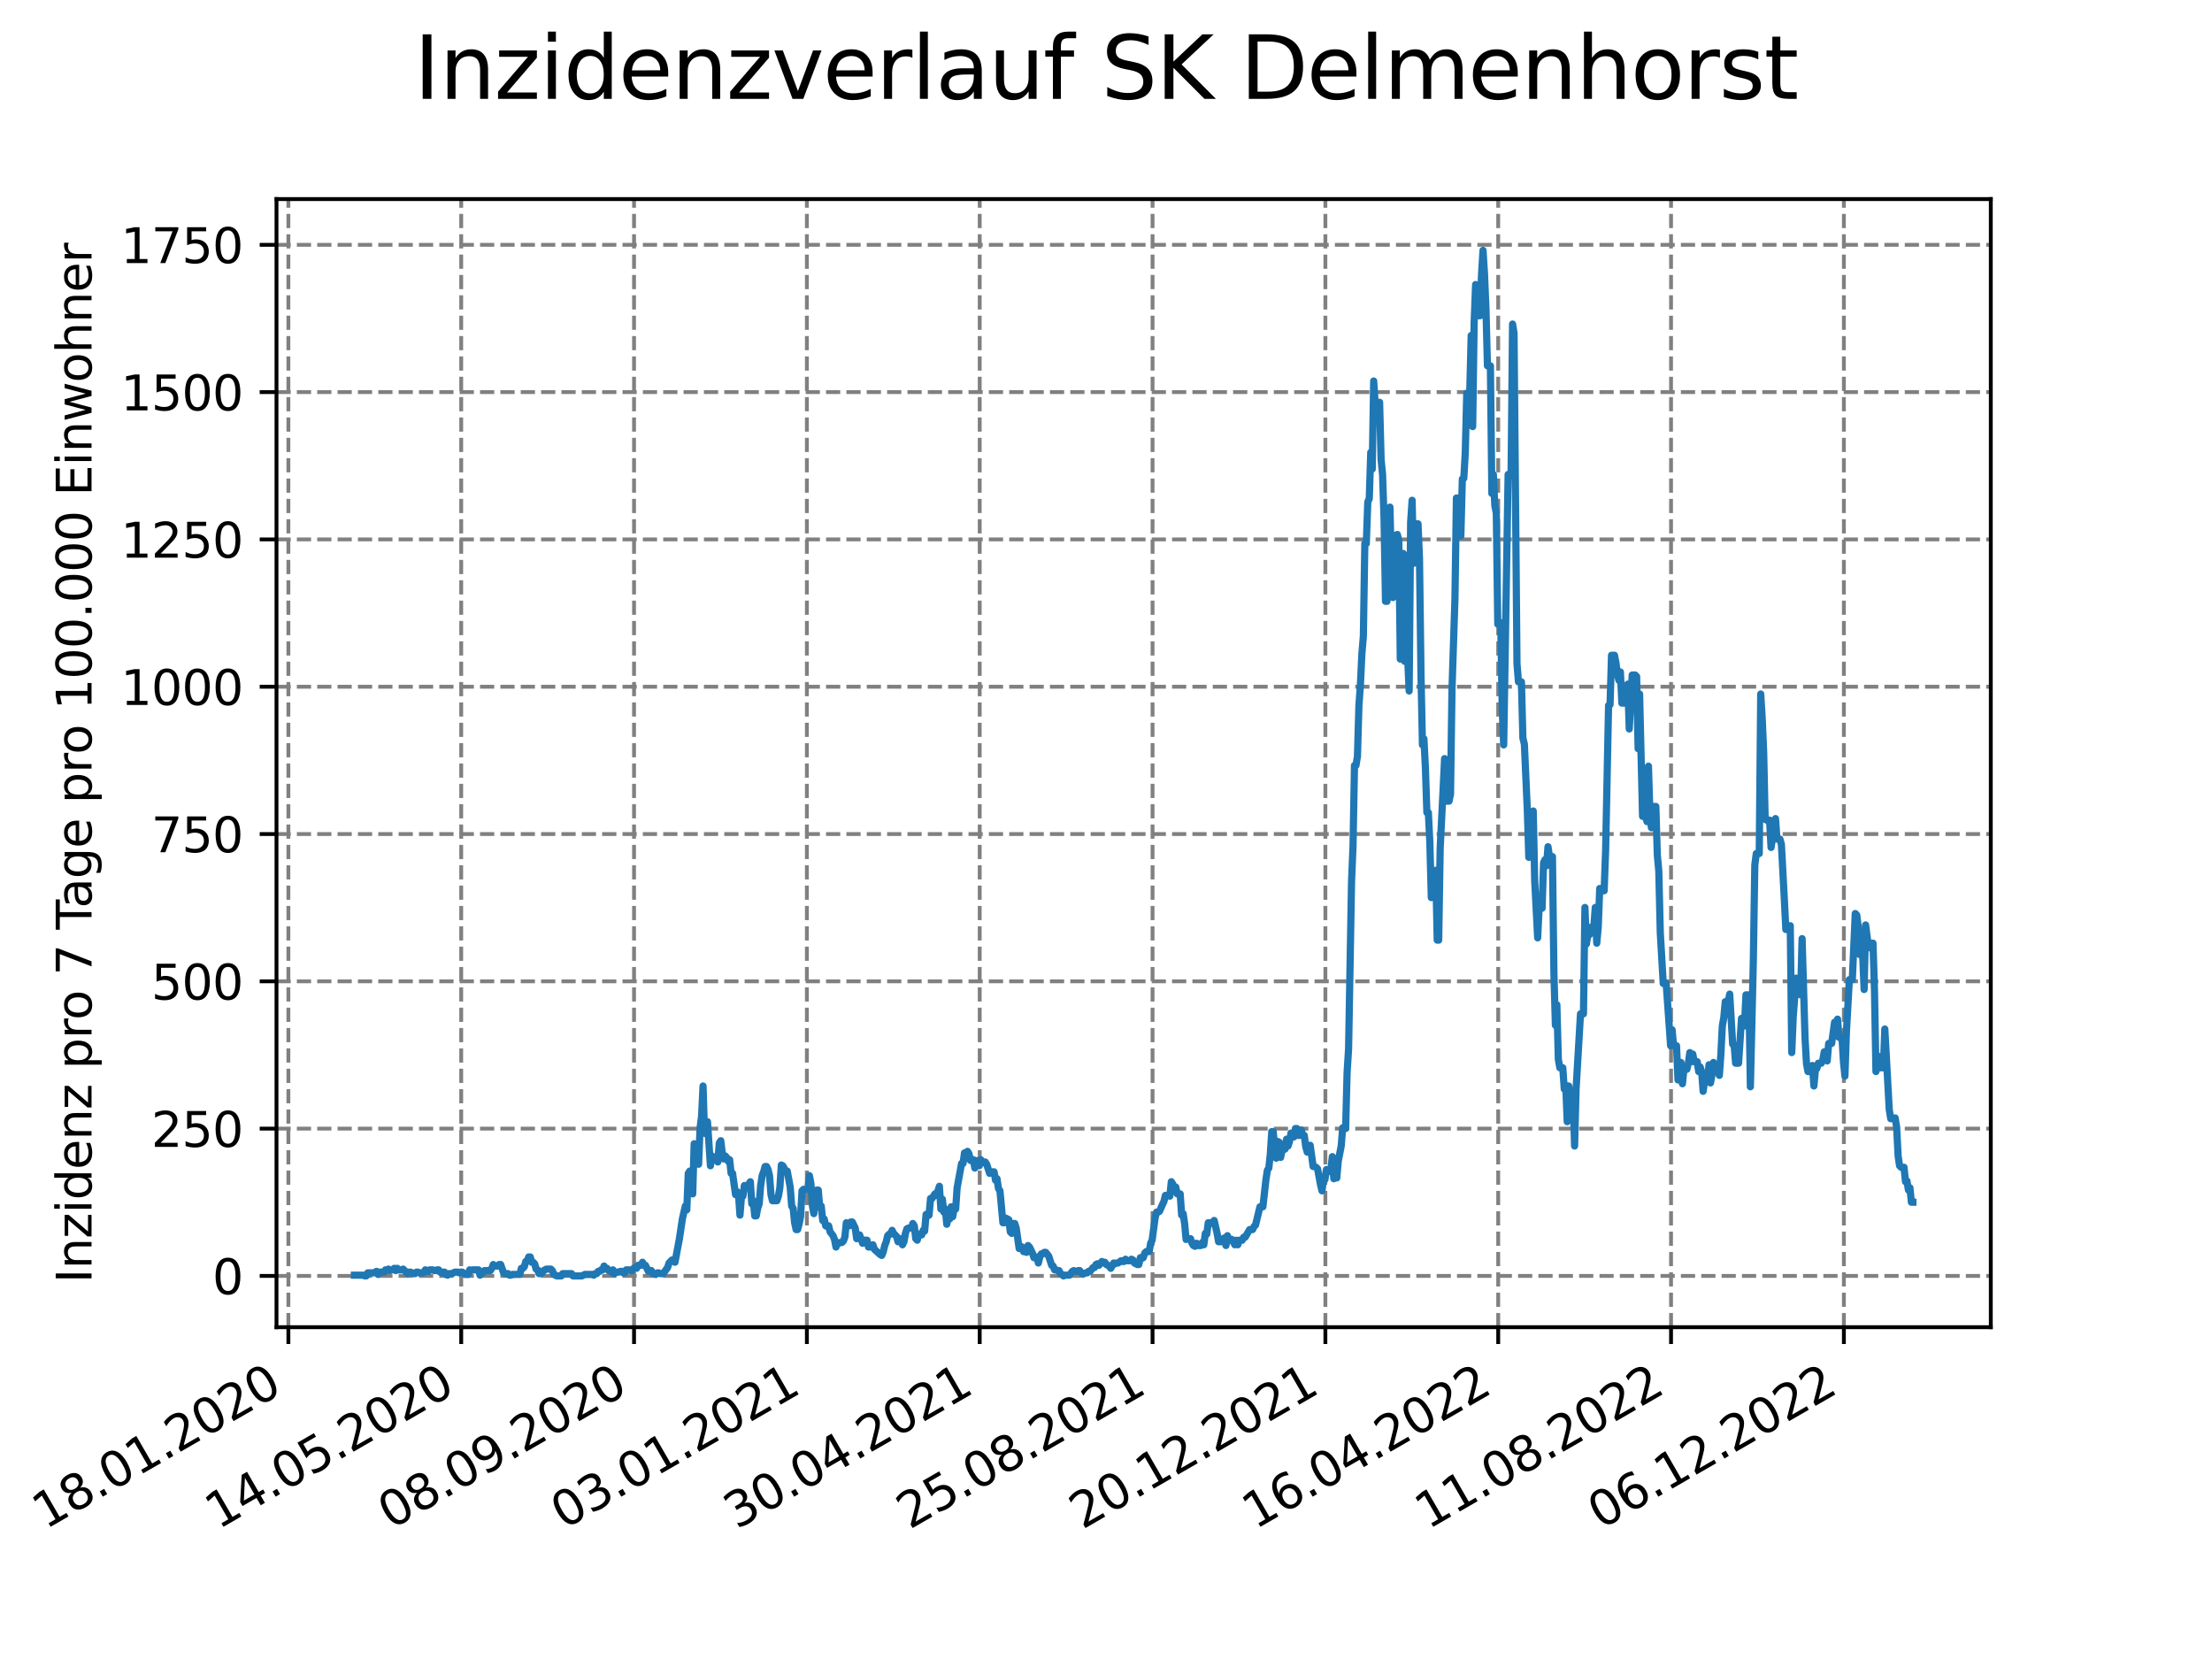 <?xml version="1.0" encoding="utf-8" standalone="no"?>
<!DOCTYPE svg PUBLIC "-//W3C//DTD SVG 1.1//EN"
  "http://www.w3.org/Graphics/SVG/1.1/DTD/svg11.dtd">
<svg xmlns:xlink="http://www.w3.org/1999/xlink" width="460.8pt" height="345.6pt" viewBox="0 0 460.8 345.6" xmlns="http://www.w3.org/2000/svg" version="1.1">
 <defs>
  <style type="text/css">*{stroke-linejoin: round; stroke-linecap: butt}</style>
 </defs>
 <g id="figure_1">
  <g id="patch_1">
   <path d="M 0 345.6 
L 460.8 345.6 
L 460.8 0 
L 0 0 
z
" style="fill: #ffffff"/>
  </g>
  <g id="axes_1">
   <g id="patch_2">
    <path d="M 57.6 276.48 
L 414.72 276.48 
L 414.72 41.472 
L 57.6 41.472 
z
" style="fill: #ffffff"/>
   </g>
   <g id="matplotlib.axis_1">
    <g id="xtick_1">
     <g id="line2d_1">
      <path d="M 60.075 276.48 
L 60.075 41.472 
" clip-path="url(#pad480b9609)" style="fill: none; stroke-dasharray: 2.96,1.28; stroke-dashoffset: 0; stroke: #808080; stroke-width: 0.8"/>
     </g>
     <g id="line2d_2">
      <defs>
       <path id="m800118f9b5" d="M 0 0 
L 0 3.5 
" style="stroke: #000000; stroke-width: 0.8"/>
      </defs>
      <g>
       <use xlink:href="#m800118f9b5" x="60.075" y="276.48" style="stroke: #000000; stroke-width: 0.8"/>
      </g>
     </g>
     <g id="text_1">
      <!-- 18.01.2020 -->
      <g transform="translate(9.449 318.689) rotate(-30) scale(0.1 -0.1)">
       <defs>
        <path id="DejaVuSans-31" d="M 794 531 
L 1825 531 
L 1825 4091 
L 703 3866 
L 703 4441 
L 1819 4666 
L 2450 4666 
L 2450 531 
L 3481 531 
L 3481 0 
L 794 0 
L 794 531 
z
" transform="scale(0.016)"/>
        <path id="DejaVuSans-38" d="M 2034 2216 
Q 1584 2216 1326 1975 
Q 1069 1734 1069 1313 
Q 1069 891 1326 650 
Q 1584 409 2034 409 
Q 2484 409 2743 651 
Q 3003 894 3003 1313 
Q 3003 1734 2745 1975 
Q 2488 2216 2034 2216 
z
M 1403 2484 
Q 997 2584 770 2862 
Q 544 3141 544 3541 
Q 544 4100 942 4425 
Q 1341 4750 2034 4750 
Q 2731 4750 3128 4425 
Q 3525 4100 3525 3541 
Q 3525 3141 3298 2862 
Q 3072 2584 2669 2484 
Q 3125 2378 3379 2068 
Q 3634 1759 3634 1313 
Q 3634 634 3220 271 
Q 2806 -91 2034 -91 
Q 1263 -91 848 271 
Q 434 634 434 1313 
Q 434 1759 690 2068 
Q 947 2378 1403 2484 
z
M 1172 3481 
Q 1172 3119 1398 2916 
Q 1625 2713 2034 2713 
Q 2441 2713 2670 2916 
Q 2900 3119 2900 3481 
Q 2900 3844 2670 4047 
Q 2441 4250 2034 4250 
Q 1625 4250 1398 4047 
Q 1172 3844 1172 3481 
z
" transform="scale(0.016)"/>
        <path id="DejaVuSans-2e" d="M 684 794 
L 1344 794 
L 1344 0 
L 684 0 
L 684 794 
z
" transform="scale(0.016)"/>
        <path id="DejaVuSans-30" d="M 2034 4250 
Q 1547 4250 1301 3770 
Q 1056 3291 1056 2328 
Q 1056 1369 1301 889 
Q 1547 409 2034 409 
Q 2525 409 2770 889 
Q 3016 1369 3016 2328 
Q 3016 3291 2770 3770 
Q 2525 4250 2034 4250 
z
M 2034 4750 
Q 2819 4750 3233 4129 
Q 3647 3509 3647 2328 
Q 3647 1150 3233 529 
Q 2819 -91 2034 -91 
Q 1250 -91 836 529 
Q 422 1150 422 2328 
Q 422 3509 836 4129 
Q 1250 4750 2034 4750 
z
" transform="scale(0.016)"/>
        <path id="DejaVuSans-32" d="M 1228 531 
L 3431 531 
L 3431 0 
L 469 0 
L 469 531 
Q 828 903 1448 1529 
Q 2069 2156 2228 2338 
Q 2531 2678 2651 2914 
Q 2772 3150 2772 3378 
Q 2772 3750 2511 3984 
Q 2250 4219 1831 4219 
Q 1534 4219 1204 4116 
Q 875 4013 500 3803 
L 500 4441 
Q 881 4594 1212 4672 
Q 1544 4750 1819 4750 
Q 2544 4750 2975 4387 
Q 3406 4025 3406 3419 
Q 3406 3131 3298 2873 
Q 3191 2616 2906 2266 
Q 2828 2175 2409 1742 
Q 1991 1309 1228 531 
z
" transform="scale(0.016)"/>
       </defs>
       <use xlink:href="#DejaVuSans-31"/>
       <use xlink:href="#DejaVuSans-38" x="63.623"/>
       <use xlink:href="#DejaVuSans-2e" x="127.246"/>
       <use xlink:href="#DejaVuSans-30" x="159.033"/>
       <use xlink:href="#DejaVuSans-31" x="222.656"/>
       <use xlink:href="#DejaVuSans-2e" x="286.279"/>
       <use xlink:href="#DejaVuSans-32" x="318.066"/>
       <use xlink:href="#DejaVuSans-30" x="381.689"/>
       <use xlink:href="#DejaVuSans-32" x="445.312"/>
       <use xlink:href="#DejaVuSans-30" x="508.936"/>
      </g>
     </g>
    </g>
    <g id="xtick_2">
     <g id="line2d_3">
      <path d="M 96.079 276.48 
L 96.079 41.472 
" clip-path="url(#pad480b9609)" style="fill: none; stroke-dasharray: 2.96,1.28; stroke-dashoffset: 0; stroke: #808080; stroke-width: 0.8"/>
     </g>
     <g id="line2d_4">
      <g>
       <use xlink:href="#m800118f9b5" x="96.079" y="276.48" style="stroke: #000000; stroke-width: 0.8"/>
      </g>
     </g>
     <g id="text_2">
      <!-- 14.05.2020 -->
      <g transform="translate(45.454 318.689) rotate(-30) scale(0.1 -0.1)">
       <defs>
        <path id="DejaVuSans-34" d="M 2419 4116 
L 825 1625 
L 2419 1625 
L 2419 4116 
z
M 2253 4666 
L 3047 4666 
L 3047 1625 
L 3713 1625 
L 3713 1100 
L 3047 1100 
L 3047 0 
L 2419 0 
L 2419 1100 
L 313 1100 
L 313 1709 
L 2253 4666 
z
" transform="scale(0.016)"/>
        <path id="DejaVuSans-35" d="M 691 4666 
L 3169 4666 
L 3169 4134 
L 1269 4134 
L 1269 2991 
Q 1406 3038 1543 3061 
Q 1681 3084 1819 3084 
Q 2600 3084 3056 2656 
Q 3513 2228 3513 1497 
Q 3513 744 3044 326 
Q 2575 -91 1722 -91 
Q 1428 -91 1123 -41 
Q 819 9 494 109 
L 494 744 
Q 775 591 1075 516 
Q 1375 441 1709 441 
Q 2250 441 2565 725 
Q 2881 1009 2881 1497 
Q 2881 1984 2565 2268 
Q 2250 2553 1709 2553 
Q 1456 2553 1204 2497 
Q 953 2441 691 2322 
L 691 4666 
z
" transform="scale(0.016)"/>
       </defs>
       <use xlink:href="#DejaVuSans-31"/>
       <use xlink:href="#DejaVuSans-34" x="63.623"/>
       <use xlink:href="#DejaVuSans-2e" x="127.246"/>
       <use xlink:href="#DejaVuSans-30" x="159.033"/>
       <use xlink:href="#DejaVuSans-35" x="222.656"/>
       <use xlink:href="#DejaVuSans-2e" x="286.279"/>
       <use xlink:href="#DejaVuSans-32" x="318.066"/>
       <use xlink:href="#DejaVuSans-30" x="381.689"/>
       <use xlink:href="#DejaVuSans-32" x="445.312"/>
       <use xlink:href="#DejaVuSans-30" x="508.936"/>
      </g>
     </g>
    </g>
    <g id="xtick_3">
     <g id="line2d_5">
      <path d="M 132.083 276.48 
L 132.083 41.472 
" clip-path="url(#pad480b9609)" style="fill: none; stroke-dasharray: 2.96,1.28; stroke-dashoffset: 0; stroke: #808080; stroke-width: 0.8"/>
     </g>
     <g id="line2d_6">
      <g>
       <use xlink:href="#m800118f9b5" x="132.083" y="276.48" style="stroke: #000000; stroke-width: 0.8"/>
      </g>
     </g>
     <g id="text_3">
      <!-- 08.09.2020 -->
      <g transform="translate(81.458 318.689) rotate(-30) scale(0.1 -0.1)">
       <defs>
        <path id="DejaVuSans-39" d="M 703 97 
L 703 672 
Q 941 559 1184 500 
Q 1428 441 1663 441 
Q 2288 441 2617 861 
Q 2947 1281 2994 2138 
Q 2813 1869 2534 1725 
Q 2256 1581 1919 1581 
Q 1219 1581 811 2004 
Q 403 2428 403 3163 
Q 403 3881 828 4315 
Q 1253 4750 1959 4750 
Q 2769 4750 3195 4129 
Q 3622 3509 3622 2328 
Q 3622 1225 3098 567 
Q 2575 -91 1691 -91 
Q 1453 -91 1209 -44 
Q 966 3 703 97 
z
M 1959 2075 
Q 2384 2075 2632 2365 
Q 2881 2656 2881 3163 
Q 2881 3666 2632 3958 
Q 2384 4250 1959 4250 
Q 1534 4250 1286 3958 
Q 1038 3666 1038 3163 
Q 1038 2656 1286 2365 
Q 1534 2075 1959 2075 
z
" transform="scale(0.016)"/>
       </defs>
       <use xlink:href="#DejaVuSans-30"/>
       <use xlink:href="#DejaVuSans-38" x="63.623"/>
       <use xlink:href="#DejaVuSans-2e" x="127.246"/>
       <use xlink:href="#DejaVuSans-30" x="159.033"/>
       <use xlink:href="#DejaVuSans-39" x="222.656"/>
       <use xlink:href="#DejaVuSans-2e" x="286.279"/>
       <use xlink:href="#DejaVuSans-32" x="318.066"/>
       <use xlink:href="#DejaVuSans-30" x="381.689"/>
       <use xlink:href="#DejaVuSans-32" x="445.312"/>
       <use xlink:href="#DejaVuSans-30" x="508.936"/>
      </g>
     </g>
    </g>
    <g id="xtick_4">
     <g id="line2d_7">
      <path d="M 168.088 276.48 
L 168.088 41.472 
" clip-path="url(#pad480b9609)" style="fill: none; stroke-dasharray: 2.96,1.28; stroke-dashoffset: 0; stroke: #808080; stroke-width: 0.8"/>
     </g>
     <g id="line2d_8">
      <g>
       <use xlink:href="#m800118f9b5" x="168.088" y="276.48" style="stroke: #000000; stroke-width: 0.8"/>
      </g>
     </g>
     <g id="text_4">
      <!-- 03.01.2021 -->
      <g transform="translate(117.462 318.689) rotate(-30) scale(0.1 -0.1)">
       <defs>
        <path id="DejaVuSans-33" d="M 2597 2516 
Q 3050 2419 3304 2112 
Q 3559 1806 3559 1356 
Q 3559 666 3084 287 
Q 2609 -91 1734 -91 
Q 1441 -91 1130 -33 
Q 819 25 488 141 
L 488 750 
Q 750 597 1062 519 
Q 1375 441 1716 441 
Q 2309 441 2620 675 
Q 2931 909 2931 1356 
Q 2931 1769 2642 2001 
Q 2353 2234 1838 2234 
L 1294 2234 
L 1294 2753 
L 1863 2753 
Q 2328 2753 2575 2939 
Q 2822 3125 2822 3475 
Q 2822 3834 2567 4026 
Q 2313 4219 1838 4219 
Q 1578 4219 1281 4162 
Q 984 4106 628 3988 
L 628 4550 
Q 988 4650 1302 4700 
Q 1616 4750 1894 4750 
Q 2613 4750 3031 4423 
Q 3450 4097 3450 3541 
Q 3450 3153 3228 2886 
Q 3006 2619 2597 2516 
z
" transform="scale(0.016)"/>
       </defs>
       <use xlink:href="#DejaVuSans-30"/>
       <use xlink:href="#DejaVuSans-33" x="63.623"/>
       <use xlink:href="#DejaVuSans-2e" x="127.246"/>
       <use xlink:href="#DejaVuSans-30" x="159.033"/>
       <use xlink:href="#DejaVuSans-31" x="222.656"/>
       <use xlink:href="#DejaVuSans-2e" x="286.279"/>
       <use xlink:href="#DejaVuSans-32" x="318.066"/>
       <use xlink:href="#DejaVuSans-30" x="381.689"/>
       <use xlink:href="#DejaVuSans-32" x="445.312"/>
       <use xlink:href="#DejaVuSans-31" x="508.936"/>
      </g>
     </g>
    </g>
    <g id="xtick_5">
     <g id="line2d_9">
      <path d="M 204.092 276.48 
L 204.092 41.472 
" clip-path="url(#pad480b9609)" style="fill: none; stroke-dasharray: 2.96,1.28; stroke-dashoffset: 0; stroke: #808080; stroke-width: 0.8"/>
     </g>
     <g id="line2d_10">
      <g>
       <use xlink:href="#m800118f9b5" x="204.092" y="276.48" style="stroke: #000000; stroke-width: 0.8"/>
      </g>
     </g>
     <g id="text_5">
      <!-- 30.04.2021 -->
      <g transform="translate(153.467 318.689) rotate(-30) scale(0.1 -0.1)">
       <use xlink:href="#DejaVuSans-33"/>
       <use xlink:href="#DejaVuSans-30" x="63.623"/>
       <use xlink:href="#DejaVuSans-2e" x="127.246"/>
       <use xlink:href="#DejaVuSans-30" x="159.033"/>
       <use xlink:href="#DejaVuSans-34" x="222.656"/>
       <use xlink:href="#DejaVuSans-2e" x="286.279"/>
       <use xlink:href="#DejaVuSans-32" x="318.066"/>
       <use xlink:href="#DejaVuSans-30" x="381.689"/>
       <use xlink:href="#DejaVuSans-32" x="445.312"/>
       <use xlink:href="#DejaVuSans-31" x="508.936"/>
      </g>
     </g>
    </g>
    <g id="xtick_6">
     <g id="line2d_11">
      <path d="M 240.096 276.48 
L 240.096 41.472 
" clip-path="url(#pad480b9609)" style="fill: none; stroke-dasharray: 2.96,1.28; stroke-dashoffset: 0; stroke: #808080; stroke-width: 0.8"/>
     </g>
     <g id="line2d_12">
      <g>
       <use xlink:href="#m800118f9b5" x="240.096" y="276.48" style="stroke: #000000; stroke-width: 0.8"/>
      </g>
     </g>
     <g id="text_6">
      <!-- 25.08.2021 -->
      <g transform="translate(189.471 318.689) rotate(-30) scale(0.1 -0.1)">
       <use xlink:href="#DejaVuSans-32"/>
       <use xlink:href="#DejaVuSans-35" x="63.623"/>
       <use xlink:href="#DejaVuSans-2e" x="127.246"/>
       <use xlink:href="#DejaVuSans-30" x="159.033"/>
       <use xlink:href="#DejaVuSans-38" x="222.656"/>
       <use xlink:href="#DejaVuSans-2e" x="286.279"/>
       <use xlink:href="#DejaVuSans-32" x="318.066"/>
       <use xlink:href="#DejaVuSans-30" x="381.689"/>
       <use xlink:href="#DejaVuSans-32" x="445.312"/>
       <use xlink:href="#DejaVuSans-31" x="508.936"/>
      </g>
     </g>
    </g>
    <g id="xtick_7">
     <g id="line2d_13">
      <path d="M 276.101 276.48 
L 276.101 41.472 
" clip-path="url(#pad480b9609)" style="fill: none; stroke-dasharray: 2.96,1.28; stroke-dashoffset: 0; stroke: #808080; stroke-width: 0.8"/>
     </g>
     <g id="line2d_14">
      <g>
       <use xlink:href="#m800118f9b5" x="276.101" y="276.48" style="stroke: #000000; stroke-width: 0.8"/>
      </g>
     </g>
     <g id="text_7">
      <!-- 20.12.2021 -->
      <g transform="translate(225.476 318.689) rotate(-30) scale(0.1 -0.1)">
       <use xlink:href="#DejaVuSans-32"/>
       <use xlink:href="#DejaVuSans-30" x="63.623"/>
       <use xlink:href="#DejaVuSans-2e" x="127.246"/>
       <use xlink:href="#DejaVuSans-31" x="159.033"/>
       <use xlink:href="#DejaVuSans-32" x="222.656"/>
       <use xlink:href="#DejaVuSans-2e" x="286.279"/>
       <use xlink:href="#DejaVuSans-32" x="318.066"/>
       <use xlink:href="#DejaVuSans-30" x="381.689"/>
       <use xlink:href="#DejaVuSans-32" x="445.312"/>
       <use xlink:href="#DejaVuSans-31" x="508.936"/>
      </g>
     </g>
    </g>
    <g id="xtick_8">
     <g id="line2d_15">
      <path d="M 312.105 276.48 
L 312.105 41.472 
" clip-path="url(#pad480b9609)" style="fill: none; stroke-dasharray: 2.96,1.28; stroke-dashoffset: 0; stroke: #808080; stroke-width: 0.8"/>
     </g>
     <g id="line2d_16">
      <g>
       <use xlink:href="#m800118f9b5" x="312.105" y="276.48" style="stroke: #000000; stroke-width: 0.8"/>
      </g>
     </g>
     <g id="text_8">
      <!-- 16.04.2022 -->
      <g transform="translate(261.48 318.689) rotate(-30) scale(0.1 -0.1)">
       <defs>
        <path id="DejaVuSans-36" d="M 2113 2584 
Q 1688 2584 1439 2293 
Q 1191 2003 1191 1497 
Q 1191 994 1439 701 
Q 1688 409 2113 409 
Q 2538 409 2786 701 
Q 3034 994 3034 1497 
Q 3034 2003 2786 2293 
Q 2538 2584 2113 2584 
z
M 3366 4563 
L 3366 3988 
Q 3128 4100 2886 4159 
Q 2644 4219 2406 4219 
Q 1781 4219 1451 3797 
Q 1122 3375 1075 2522 
Q 1259 2794 1537 2939 
Q 1816 3084 2150 3084 
Q 2853 3084 3261 2657 
Q 3669 2231 3669 1497 
Q 3669 778 3244 343 
Q 2819 -91 2113 -91 
Q 1303 -91 875 529 
Q 447 1150 447 2328 
Q 447 3434 972 4092 
Q 1497 4750 2381 4750 
Q 2619 4750 2861 4703 
Q 3103 4656 3366 4563 
z
" transform="scale(0.016)"/>
       </defs>
       <use xlink:href="#DejaVuSans-31"/>
       <use xlink:href="#DejaVuSans-36" x="63.623"/>
       <use xlink:href="#DejaVuSans-2e" x="127.246"/>
       <use xlink:href="#DejaVuSans-30" x="159.033"/>
       <use xlink:href="#DejaVuSans-34" x="222.656"/>
       <use xlink:href="#DejaVuSans-2e" x="286.279"/>
       <use xlink:href="#DejaVuSans-32" x="318.066"/>
       <use xlink:href="#DejaVuSans-30" x="381.689"/>
       <use xlink:href="#DejaVuSans-32" x="445.312"/>
       <use xlink:href="#DejaVuSans-32" x="508.936"/>
      </g>
     </g>
    </g>
    <g id="xtick_9">
     <g id="line2d_17">
      <path d="M 348.109 276.48 
L 348.109 41.472 
" clip-path="url(#pad480b9609)" style="fill: none; stroke-dasharray: 2.96,1.28; stroke-dashoffset: 0; stroke: #808080; stroke-width: 0.8"/>
     </g>
     <g id="line2d_18">
      <g>
       <use xlink:href="#m800118f9b5" x="348.109" y="276.48" style="stroke: #000000; stroke-width: 0.8"/>
      </g>
     </g>
     <g id="text_9">
      <!-- 11.08.2022 -->
      <g transform="translate(297.484 318.689) rotate(-30) scale(0.1 -0.1)">
       <use xlink:href="#DejaVuSans-31"/>
       <use xlink:href="#DejaVuSans-31" x="63.623"/>
       <use xlink:href="#DejaVuSans-2e" x="127.246"/>
       <use xlink:href="#DejaVuSans-30" x="159.033"/>
       <use xlink:href="#DejaVuSans-38" x="222.656"/>
       <use xlink:href="#DejaVuSans-2e" x="286.279"/>
       <use xlink:href="#DejaVuSans-32" x="318.066"/>
       <use xlink:href="#DejaVuSans-30" x="381.689"/>
       <use xlink:href="#DejaVuSans-32" x="445.312"/>
       <use xlink:href="#DejaVuSans-32" x="508.936"/>
      </g>
     </g>
    </g>
    <g id="xtick_10">
     <g id="line2d_19">
      <path d="M 384.114 276.48 
L 384.114 41.472 
" clip-path="url(#pad480b9609)" style="fill: none; stroke-dasharray: 2.96,1.28; stroke-dashoffset: 0; stroke: #808080; stroke-width: 0.8"/>
     </g>
     <g id="line2d_20">
      <g>
       <use xlink:href="#m800118f9b5" x="384.114" y="276.48" style="stroke: #000000; stroke-width: 0.8"/>
      </g>
     </g>
     <g id="text_10">
      <!-- 06.12.2022 -->
      <g transform="translate(333.489 318.689) rotate(-30) scale(0.1 -0.1)">
       <use xlink:href="#DejaVuSans-30"/>
       <use xlink:href="#DejaVuSans-36" x="63.623"/>
       <use xlink:href="#DejaVuSans-2e" x="127.246"/>
       <use xlink:href="#DejaVuSans-31" x="159.033"/>
       <use xlink:href="#DejaVuSans-32" x="222.656"/>
       <use xlink:href="#DejaVuSans-2e" x="286.279"/>
       <use xlink:href="#DejaVuSans-32" x="318.066"/>
       <use xlink:href="#DejaVuSans-30" x="381.689"/>
       <use xlink:href="#DejaVuSans-32" x="445.312"/>
       <use xlink:href="#DejaVuSans-32" x="508.936"/>
      </g>
     </g>
    </g>
   </g>
   <g id="matplotlib.axis_2">
    <g id="ytick_1">
     <g id="line2d_21">
      <path d="M 57.6 265.798 
L 414.72 265.798 
" clip-path="url(#pad480b9609)" style="fill: none; stroke-dasharray: 2.96,1.28; stroke-dashoffset: 0; stroke: #808080; stroke-width: 0.8"/>
     </g>
     <g id="line2d_22">
      <defs>
       <path id="mfabc19dd8b" d="M 0 0 
L -3.5 0 
" style="stroke: #000000; stroke-width: 0.8"/>
      </defs>
      <g>
       <use xlink:href="#mfabc19dd8b" x="57.6" y="265.798" style="stroke: #000000; stroke-width: 0.8"/>
      </g>
     </g>
     <g id="text_11">
      <!-- 0 -->
      <g transform="translate(44.237 269.597) scale(0.1 -0.1)">
       <use xlink:href="#DejaVuSans-30"/>
      </g>
     </g>
    </g>
    <g id="ytick_2">
     <g id="line2d_23">
      <path d="M 57.6 235.113 
L 414.72 235.113 
" clip-path="url(#pad480b9609)" style="fill: none; stroke-dasharray: 2.96,1.28; stroke-dashoffset: 0; stroke: #808080; stroke-width: 0.8"/>
     </g>
     <g id="line2d_24">
      <g>
       <use xlink:href="#mfabc19dd8b" x="57.6" y="235.113" style="stroke: #000000; stroke-width: 0.8"/>
      </g>
     </g>
     <g id="text_12">
      <!-- 250 -->
      <g transform="translate(31.512 238.912) scale(0.1 -0.1)">
       <use xlink:href="#DejaVuSans-32"/>
       <use xlink:href="#DejaVuSans-35" x="63.623"/>
       <use xlink:href="#DejaVuSans-30" x="127.246"/>
      </g>
     </g>
    </g>
    <g id="ytick_3">
     <g id="line2d_25">
      <path d="M 57.6 204.427 
L 414.72 204.427 
" clip-path="url(#pad480b9609)" style="fill: none; stroke-dasharray: 2.96,1.28; stroke-dashoffset: 0; stroke: #808080; stroke-width: 0.8"/>
     </g>
     <g id="line2d_26">
      <g>
       <use xlink:href="#mfabc19dd8b" x="57.6" y="204.427" style="stroke: #000000; stroke-width: 0.8"/>
      </g>
     </g>
     <g id="text_13">
      <!-- 500 -->
      <g transform="translate(31.512 208.227) scale(0.1 -0.1)">
       <use xlink:href="#DejaVuSans-35"/>
       <use xlink:href="#DejaVuSans-30" x="63.623"/>
       <use xlink:href="#DejaVuSans-30" x="127.246"/>
      </g>
     </g>
    </g>
    <g id="ytick_4">
     <g id="line2d_27">
      <path d="M 57.6 173.742 
L 414.72 173.742 
" clip-path="url(#pad480b9609)" style="fill: none; stroke-dasharray: 2.96,1.28; stroke-dashoffset: 0; stroke: #808080; stroke-width: 0.8"/>
     </g>
     <g id="line2d_28">
      <g>
       <use xlink:href="#mfabc19dd8b" x="57.6" y="173.742" style="stroke: #000000; stroke-width: 0.8"/>
      </g>
     </g>
     <g id="text_14">
      <!-- 750 -->
      <g transform="translate(31.512 177.542) scale(0.1 -0.1)">
       <defs>
        <path id="DejaVuSans-37" d="M 525 4666 
L 3525 4666 
L 3525 4397 
L 1831 0 
L 1172 0 
L 2766 4134 
L 525 4134 
L 525 4666 
z
" transform="scale(0.016)"/>
       </defs>
       <use xlink:href="#DejaVuSans-37"/>
       <use xlink:href="#DejaVuSans-35" x="63.623"/>
       <use xlink:href="#DejaVuSans-30" x="127.246"/>
      </g>
     </g>
    </g>
    <g id="ytick_5">
     <g id="line2d_29">
      <path d="M 57.6 143.057 
L 414.72 143.057 
" clip-path="url(#pad480b9609)" style="fill: none; stroke-dasharray: 2.96,1.28; stroke-dashoffset: 0; stroke: #808080; stroke-width: 0.8"/>
     </g>
     <g id="line2d_30">
      <g>
       <use xlink:href="#mfabc19dd8b" x="57.6" y="143.057" style="stroke: #000000; stroke-width: 0.8"/>
      </g>
     </g>
     <g id="text_15">
      <!-- 1000 -->
      <g transform="translate(25.15 146.856) scale(0.1 -0.1)">
       <use xlink:href="#DejaVuSans-31"/>
       <use xlink:href="#DejaVuSans-30" x="63.623"/>
       <use xlink:href="#DejaVuSans-30" x="127.246"/>
       <use xlink:href="#DejaVuSans-30" x="190.869"/>
      </g>
     </g>
    </g>
    <g id="ytick_6">
     <g id="line2d_31">
      <path d="M 57.6 112.372 
L 414.72 112.372 
" clip-path="url(#pad480b9609)" style="fill: none; stroke-dasharray: 2.96,1.28; stroke-dashoffset: 0; stroke: #808080; stroke-width: 0.8"/>
     </g>
     <g id="line2d_32">
      <g>
       <use xlink:href="#mfabc19dd8b" x="57.6" y="112.372" style="stroke: #000000; stroke-width: 0.8"/>
      </g>
     </g>
     <g id="text_16">
      <!-- 1250 -->
      <g transform="translate(25.15 116.171) scale(0.1 -0.1)">
       <use xlink:href="#DejaVuSans-31"/>
       <use xlink:href="#DejaVuSans-32" x="63.623"/>
       <use xlink:href="#DejaVuSans-35" x="127.246"/>
       <use xlink:href="#DejaVuSans-30" x="190.869"/>
      </g>
     </g>
    </g>
    <g id="ytick_7">
     <g id="line2d_33">
      <path d="M 57.6 81.687 
L 414.72 81.687 
" clip-path="url(#pad480b9609)" style="fill: none; stroke-dasharray: 2.96,1.28; stroke-dashoffset: 0; stroke: #808080; stroke-width: 0.8"/>
     </g>
     <g id="line2d_34">
      <g>
       <use xlink:href="#mfabc19dd8b" x="57.6" y="81.687" style="stroke: #000000; stroke-width: 0.8"/>
      </g>
     </g>
     <g id="text_17">
      <!-- 1500 -->
      <g transform="translate(25.15 85.486) scale(0.1 -0.1)">
       <use xlink:href="#DejaVuSans-31"/>
       <use xlink:href="#DejaVuSans-35" x="63.623"/>
       <use xlink:href="#DejaVuSans-30" x="127.246"/>
       <use xlink:href="#DejaVuSans-30" x="190.869"/>
      </g>
     </g>
    </g>
    <g id="ytick_8">
     <g id="line2d_35">
      <path d="M 57.6 51.002 
L 414.72 51.002 
" clip-path="url(#pad480b9609)" style="fill: none; stroke-dasharray: 2.96,1.28; stroke-dashoffset: 0; stroke: #808080; stroke-width: 0.8"/>
     </g>
     <g id="line2d_36">
      <g>
       <use xlink:href="#mfabc19dd8b" x="57.6" y="51.002" style="stroke: #000000; stroke-width: 0.8"/>
      </g>
     </g>
     <g id="text_18">
      <!-- 1750 -->
      <g transform="translate(25.15 54.801) scale(0.1 -0.1)">
       <use xlink:href="#DejaVuSans-31"/>
       <use xlink:href="#DejaVuSans-37" x="63.623"/>
       <use xlink:href="#DejaVuSans-35" x="127.246"/>
       <use xlink:href="#DejaVuSans-30" x="190.869"/>
      </g>
     </g>
    </g>
    <g id="text_19">
     <!-- Inzidenz pro 7 Tage pro 100.000 Einwohner -->
     <g transform="translate(19.07 267.301) rotate(-90) scale(0.1 -0.1)">
      <defs>
       <path id="DejaVuSans-49" d="M 628 4666 
L 1259 4666 
L 1259 0 
L 628 0 
L 628 4666 
z
" transform="scale(0.016)"/>
       <path id="DejaVuSans-6e" d="M 3513 2113 
L 3513 0 
L 2938 0 
L 2938 2094 
Q 2938 2591 2744 2837 
Q 2550 3084 2163 3084 
Q 1697 3084 1428 2787 
Q 1159 2491 1159 1978 
L 1159 0 
L 581 0 
L 581 3500 
L 1159 3500 
L 1159 2956 
Q 1366 3272 1645 3428 
Q 1925 3584 2291 3584 
Q 2894 3584 3203 3211 
Q 3513 2838 3513 2113 
z
" transform="scale(0.016)"/>
       <path id="DejaVuSans-7a" d="M 353 3500 
L 3084 3500 
L 3084 2975 
L 922 459 
L 3084 459 
L 3084 0 
L 275 0 
L 275 525 
L 2438 3041 
L 353 3041 
L 353 3500 
z
" transform="scale(0.016)"/>
       <path id="DejaVuSans-69" d="M 603 3500 
L 1178 3500 
L 1178 0 
L 603 0 
L 603 3500 
z
M 603 4863 
L 1178 4863 
L 1178 4134 
L 603 4134 
L 603 4863 
z
" transform="scale(0.016)"/>
       <path id="DejaVuSans-64" d="M 2906 2969 
L 2906 4863 
L 3481 4863 
L 3481 0 
L 2906 0 
L 2906 525 
Q 2725 213 2448 61 
Q 2172 -91 1784 -91 
Q 1150 -91 751 415 
Q 353 922 353 1747 
Q 353 2572 751 3078 
Q 1150 3584 1784 3584 
Q 2172 3584 2448 3432 
Q 2725 3281 2906 2969 
z
M 947 1747 
Q 947 1113 1208 752 
Q 1469 391 1925 391 
Q 2381 391 2643 752 
Q 2906 1113 2906 1747 
Q 2906 2381 2643 2742 
Q 2381 3103 1925 3103 
Q 1469 3103 1208 2742 
Q 947 2381 947 1747 
z
" transform="scale(0.016)"/>
       <path id="DejaVuSans-65" d="M 3597 1894 
L 3597 1613 
L 953 1613 
Q 991 1019 1311 708 
Q 1631 397 2203 397 
Q 2534 397 2845 478 
Q 3156 559 3463 722 
L 3463 178 
Q 3153 47 2828 -22 
Q 2503 -91 2169 -91 
Q 1331 -91 842 396 
Q 353 884 353 1716 
Q 353 2575 817 3079 
Q 1281 3584 2069 3584 
Q 2775 3584 3186 3129 
Q 3597 2675 3597 1894 
z
M 3022 2063 
Q 3016 2534 2758 2815 
Q 2500 3097 2075 3097 
Q 1594 3097 1305 2825 
Q 1016 2553 972 2059 
L 3022 2063 
z
" transform="scale(0.016)"/>
       <path id="DejaVuSans-20" transform="scale(0.016)"/>
       <path id="DejaVuSans-70" d="M 1159 525 
L 1159 -1331 
L 581 -1331 
L 581 3500 
L 1159 3500 
L 1159 2969 
Q 1341 3281 1617 3432 
Q 1894 3584 2278 3584 
Q 2916 3584 3314 3078 
Q 3713 2572 3713 1747 
Q 3713 922 3314 415 
Q 2916 -91 2278 -91 
Q 1894 -91 1617 61 
Q 1341 213 1159 525 
z
M 3116 1747 
Q 3116 2381 2855 2742 
Q 2594 3103 2138 3103 
Q 1681 3103 1420 2742 
Q 1159 2381 1159 1747 
Q 1159 1113 1420 752 
Q 1681 391 2138 391 
Q 2594 391 2855 752 
Q 3116 1113 3116 1747 
z
" transform="scale(0.016)"/>
       <path id="DejaVuSans-72" d="M 2631 2963 
Q 2534 3019 2420 3045 
Q 2306 3072 2169 3072 
Q 1681 3072 1420 2755 
Q 1159 2438 1159 1844 
L 1159 0 
L 581 0 
L 581 3500 
L 1159 3500 
L 1159 2956 
Q 1341 3275 1631 3429 
Q 1922 3584 2338 3584 
Q 2397 3584 2469 3576 
Q 2541 3569 2628 3553 
L 2631 2963 
z
" transform="scale(0.016)"/>
       <path id="DejaVuSans-6f" d="M 1959 3097 
Q 1497 3097 1228 2736 
Q 959 2375 959 1747 
Q 959 1119 1226 758 
Q 1494 397 1959 397 
Q 2419 397 2687 759 
Q 2956 1122 2956 1747 
Q 2956 2369 2687 2733 
Q 2419 3097 1959 3097 
z
M 1959 3584 
Q 2709 3584 3137 3096 
Q 3566 2609 3566 1747 
Q 3566 888 3137 398 
Q 2709 -91 1959 -91 
Q 1206 -91 779 398 
Q 353 888 353 1747 
Q 353 2609 779 3096 
Q 1206 3584 1959 3584 
z
" transform="scale(0.016)"/>
       <path id="DejaVuSans-54" d="M -19 4666 
L 3928 4666 
L 3928 4134 
L 2272 4134 
L 2272 0 
L 1638 0 
L 1638 4134 
L -19 4134 
L -19 4666 
z
" transform="scale(0.016)"/>
       <path id="DejaVuSans-61" d="M 2194 1759 
Q 1497 1759 1228 1600 
Q 959 1441 959 1056 
Q 959 750 1161 570 
Q 1363 391 1709 391 
Q 2188 391 2477 730 
Q 2766 1069 2766 1631 
L 2766 1759 
L 2194 1759 
z
M 3341 1997 
L 3341 0 
L 2766 0 
L 2766 531 
Q 2569 213 2275 61 
Q 1981 -91 1556 -91 
Q 1019 -91 701 211 
Q 384 513 384 1019 
Q 384 1609 779 1909 
Q 1175 2209 1959 2209 
L 2766 2209 
L 2766 2266 
Q 2766 2663 2505 2880 
Q 2244 3097 1772 3097 
Q 1472 3097 1187 3025 
Q 903 2953 641 2809 
L 641 3341 
Q 956 3463 1253 3523 
Q 1550 3584 1831 3584 
Q 2591 3584 2966 3190 
Q 3341 2797 3341 1997 
z
" transform="scale(0.016)"/>
       <path id="DejaVuSans-67" d="M 2906 1791 
Q 2906 2416 2648 2759 
Q 2391 3103 1925 3103 
Q 1463 3103 1205 2759 
Q 947 2416 947 1791 
Q 947 1169 1205 825 
Q 1463 481 1925 481 
Q 2391 481 2648 825 
Q 2906 1169 2906 1791 
z
M 3481 434 
Q 3481 -459 3084 -895 
Q 2688 -1331 1869 -1331 
Q 1566 -1331 1297 -1286 
Q 1028 -1241 775 -1147 
L 775 -588 
Q 1028 -725 1275 -790 
Q 1522 -856 1778 -856 
Q 2344 -856 2625 -561 
Q 2906 -266 2906 331 
L 2906 616 
Q 2728 306 2450 153 
Q 2172 0 1784 0 
Q 1141 0 747 490 
Q 353 981 353 1791 
Q 353 2603 747 3093 
Q 1141 3584 1784 3584 
Q 2172 3584 2450 3431 
Q 2728 3278 2906 2969 
L 2906 3500 
L 3481 3500 
L 3481 434 
z
" transform="scale(0.016)"/>
       <path id="DejaVuSans-45" d="M 628 4666 
L 3578 4666 
L 3578 4134 
L 1259 4134 
L 1259 2753 
L 3481 2753 
L 3481 2222 
L 1259 2222 
L 1259 531 
L 3634 531 
L 3634 0 
L 628 0 
L 628 4666 
z
" transform="scale(0.016)"/>
       <path id="DejaVuSans-77" d="M 269 3500 
L 844 3500 
L 1563 769 
L 2278 3500 
L 2956 3500 
L 3675 769 
L 4391 3500 
L 4966 3500 
L 4050 0 
L 3372 0 
L 2619 2869 
L 1863 0 
L 1184 0 
L 269 3500 
z
" transform="scale(0.016)"/>
       <path id="DejaVuSans-68" d="M 3513 2113 
L 3513 0 
L 2938 0 
L 2938 2094 
Q 2938 2591 2744 2837 
Q 2550 3084 2163 3084 
Q 1697 3084 1428 2787 
Q 1159 2491 1159 1978 
L 1159 0 
L 581 0 
L 581 4863 
L 1159 4863 
L 1159 2956 
Q 1366 3272 1645 3428 
Q 1925 3584 2291 3584 
Q 2894 3584 3203 3211 
Q 3513 2838 3513 2113 
z
" transform="scale(0.016)"/>
      </defs>
      <use xlink:href="#DejaVuSans-49"/>
      <use xlink:href="#DejaVuSans-6e" x="29.492"/>
      <use xlink:href="#DejaVuSans-7a" x="92.871"/>
      <use xlink:href="#DejaVuSans-69" x="145.361"/>
      <use xlink:href="#DejaVuSans-64" x="173.145"/>
      <use xlink:href="#DejaVuSans-65" x="236.621"/>
      <use xlink:href="#DejaVuSans-6e" x="298.145"/>
      <use xlink:href="#DejaVuSans-7a" x="361.523"/>
      <use xlink:href="#DejaVuSans-20" x="414.014"/>
      <use xlink:href="#DejaVuSans-70" x="445.801"/>
      <use xlink:href="#DejaVuSans-72" x="509.277"/>
      <use xlink:href="#DejaVuSans-6f" x="548.141"/>
      <use xlink:href="#DejaVuSans-20" x="609.322"/>
      <use xlink:href="#DejaVuSans-37" x="641.109"/>
      <use xlink:href="#DejaVuSans-20" x="704.732"/>
      <use xlink:href="#DejaVuSans-54" x="736.52"/>
      <use xlink:href="#DejaVuSans-61" x="781.104"/>
      <use xlink:href="#DejaVuSans-67" x="842.383"/>
      <use xlink:href="#DejaVuSans-65" x="905.859"/>
      <use xlink:href="#DejaVuSans-20" x="967.383"/>
      <use xlink:href="#DejaVuSans-70" x="999.17"/>
      <use xlink:href="#DejaVuSans-72" x="1062.646"/>
      <use xlink:href="#DejaVuSans-6f" x="1101.51"/>
      <use xlink:href="#DejaVuSans-20" x="1162.691"/>
      <use xlink:href="#DejaVuSans-31" x="1194.479"/>
      <use xlink:href="#DejaVuSans-30" x="1258.102"/>
      <use xlink:href="#DejaVuSans-30" x="1321.725"/>
      <use xlink:href="#DejaVuSans-2e" x="1385.348"/>
      <use xlink:href="#DejaVuSans-30" x="1417.135"/>
      <use xlink:href="#DejaVuSans-30" x="1480.758"/>
      <use xlink:href="#DejaVuSans-30" x="1544.381"/>
      <use xlink:href="#DejaVuSans-20" x="1608.004"/>
      <use xlink:href="#DejaVuSans-45" x="1639.791"/>
      <use xlink:href="#DejaVuSans-69" x="1702.975"/>
      <use xlink:href="#DejaVuSans-6e" x="1730.758"/>
      <use xlink:href="#DejaVuSans-77" x="1794.137"/>
      <use xlink:href="#DejaVuSans-6f" x="1875.924"/>
      <use xlink:href="#DejaVuSans-68" x="1937.105"/>
      <use xlink:href="#DejaVuSans-6e" x="2000.484"/>
      <use xlink:href="#DejaVuSans-65" x="2063.863"/>
      <use xlink:href="#DejaVuSans-72" x="2125.387"/>
     </g>
    </g>
   </g>
   <g id="line2d_37">
    <path d="M 73.833 265.64 
L 75.679 265.64 
L 75.987 265.798 
L 76.295 265.798 
L 76.602 265.165 
L 77.833 265.165 
L 78.449 264.848 
L 78.756 265.481 
L 79.064 265.007 
L 79.987 265.007 
L 80.295 264.532 
L 80.603 264.69 
L 80.911 264.374 
L 81.218 264.69 
L 81.526 264.532 
L 81.834 264.532 
L 82.141 264.215 
L 82.449 264.69 
L 82.757 264.215 
L 83.065 264.532 
L 83.68 264.532 
L 83.988 264.374 
L 84.911 265.323 
L 85.219 265.007 
L 85.526 265.007 
L 86.142 265.323 
L 86.45 265.323 
L 86.757 265.007 
L 87.065 265.007 
L 87.373 265.165 
L 87.988 265.165 
L 88.296 265.007 
L 88.604 264.532 
L 88.911 264.848 
L 89.219 264.848 
L 89.527 264.532 
L 90.142 264.532 
L 90.45 264.69 
L 90.758 264.69 
L 91.066 264.532 
L 91.373 264.532 
L 91.681 265.007 
L 91.989 265.165 
L 92.296 265.007 
L 92.604 265.007 
L 92.912 265.481 
L 93.22 265.64 
L 93.527 265.323 
L 94.143 265.323 
L 94.758 265.007 
L 95.374 265.007 
L 95.682 265.165 
L 95.989 265.007 
L 96.297 265.007 
L 96.912 265.481 
L 97.528 265.481 
L 97.836 264.532 
L 98.143 264.69 
L 98.451 264.532 
L 99.682 264.532 
L 99.99 265.64 
L 100.297 265.165 
L 100.605 265.165 
L 100.913 264.69 
L 102.144 264.69 
L 102.452 264.215 
L 102.759 263.424 
L 103.067 263.741 
L 103.682 263.741 
L 103.99 263.424 
L 104.298 263.424 
L 104.913 265.165 
L 105.221 265.323 
L 105.837 265.323 
L 106.144 265.64 
L 106.452 265.64 
L 106.76 265.481 
L 108.298 265.481 
L 108.606 264.215 
L 108.914 264.215 
L 109.222 263.899 
L 109.529 262.791 
L 109.837 262.633 
L 110.145 261.841 
L 110.453 261.841 
L 110.76 262.949 
L 111.068 262.949 
L 111.376 263.266 
L 111.683 264.374 
L 111.991 264.532 
L 112.299 265.323 
L 112.607 265.323 
L 112.914 265.165 
L 113.222 264.69 
L 113.838 264.374 
L 114.761 264.374 
L 115.068 264.69 
L 115.376 265.481 
L 115.992 265.798 
L 116.915 265.798 
L 117.223 265.323 
L 119.069 265.323 
L 119.377 265.798 
L 121.223 265.798 
L 121.839 265.481 
L 123.377 265.481 
L 123.685 265.64 
L 123.993 265.323 
L 124.3 265.323 
L 124.608 264.848 
L 124.916 264.848 
L 125.224 264.532 
L 125.531 264.532 
L 125.839 263.741 
L 126.147 264.215 
L 126.454 264.215 
L 126.762 264.69 
L 127.07 264.69 
L 127.378 265.007 
L 127.685 264.532 
L 127.993 265.323 
L 128.301 265.007 
L 128.916 265.007 
L 129.224 264.848 
L 129.532 264.848 
L 129.839 265.165 
L 130.147 265.165 
L 130.455 264.532 
L 131.07 264.532 
L 131.378 264.69 
L 131.686 264.69 
L 131.994 264.215 
L 132.301 264.057 
L 132.609 264.215 
L 132.917 263.582 
L 133.532 263.582 
L 133.84 262.949 
L 134.148 263.582 
L 134.455 263.582 
L 135.071 264.848 
L 135.379 264.69 
L 135.686 264.69 
L 135.994 265.323 
L 136.302 265.323 
L 136.61 265.481 
L 136.917 265.165 
L 137.225 265.165 
L 137.533 265.323 
L 138.148 265.323 
L 139.071 264.057 
L 139.379 263.107 
L 139.995 262.474 
L 140.302 262.474 
L 140.61 262.949 
L 141.533 258.043 
L 142.149 253.929 
L 142.764 251.238 
L 143.072 252.03 
L 143.38 244.433 
L 143.687 243.959 
L 144.303 248.706 
L 144.61 238.262 
L 145.226 239.686 
L 145.534 242.534 
L 145.841 234.938 
L 146.149 232.564 
L 146.457 226.234 
L 146.765 236.046 
L 147.072 236.204 
L 147.38 233.672 
L 147.996 242.851 
L 148.303 240.794 
L 148.611 241.427 
L 148.919 241.585 
L 149.226 241.427 
L 149.534 242.06 
L 149.842 238.103 
L 150.15 237.629 
L 150.457 240.161 
L 150.765 241.427 
L 151.073 240.794 
L 151.381 241.11 
L 151.688 241.901 
L 151.996 241.585 
L 152.304 244.433 
L 152.611 244.433 
L 153.227 248.865 
L 153.535 248.232 
L 153.842 248.865 
L 154.15 253.137 
L 154.458 249.339 
L 154.766 249.181 
L 155.073 246.966 
L 155.381 247.44 
L 155.996 246.649 
L 156.304 246.174 
L 156.612 250.764 
L 156.92 250.131 
L 157.227 253.296 
L 157.535 253.296 
L 157.843 251.713 
L 158.151 250.764 
L 158.458 246.966 
L 158.766 244.908 
L 159.074 244.117 
L 159.382 243.009 
L 159.689 243.009 
L 159.997 243.642 
L 160.305 244.908 
L 160.612 248.865 
L 160.92 250.131 
L 161.843 250.131 
L 162.151 249.181 
L 162.459 247.44 
L 162.767 242.693 
L 163.074 242.851 
L 163.69 243.959 
L 163.997 243.959 
L 164.613 247.282 
L 164.921 251.238 
L 165.228 251.713 
L 165.536 254.72 
L 165.844 256.144 
L 166.152 256.144 
L 166.459 255.037 
L 166.767 253.454 
L 167.075 248.073 
L 167.382 247.757 
L 168.306 247.757 
L 168.613 244.908 
L 168.921 246.491 
L 169.229 251.08 
L 169.537 252.821 
L 169.844 249.339 
L 170.152 247.915 
L 170.46 247.915 
L 170.767 251.555 
L 171.075 251.238 
L 171.383 254.245 
L 171.691 253.929 
L 171.998 255.353 
L 172.306 255.511 
L 172.614 255.353 
L 172.922 256.619 
L 173.537 257.41 
L 173.845 258.202 
L 174.153 259.784 
L 174.46 258.835 
L 174.768 258.993 
L 175.076 258.835 
L 175.383 258.835 
L 175.691 258.518 
L 175.999 257.727 
L 176.307 254.72 
L 176.614 255.353 
L 176.922 255.353 
L 177.23 254.562 
L 177.538 254.562 
L 178.153 255.828 
L 178.461 258.043 
L 178.768 257.252 
L 179.076 257.252 
L 179.692 258.993 
L 179.999 258.36 
L 180.615 258.36 
L 180.923 259.784 
L 181.23 259.784 
L 181.846 259.309 
L 182.153 260.259 
L 183.384 261.367 
L 183.692 261.525 
L 184 260.734 
L 184.308 259.468 
L 184.615 258.676 
L 184.923 257.41 
L 185.231 257.094 
L 185.539 257.094 
L 185.846 256.303 
L 186.154 256.936 
L 186.769 257.569 
L 187.077 258.676 
L 187.385 258.043 
L 187.693 258.043 
L 188 259.309 
L 188.308 258.676 
L 188.616 256.936 
L 188.924 255.986 
L 189.231 255.828 
L 189.847 255.828 
L 190.154 254.878 
L 190.462 255.353 
L 190.77 258.043 
L 191.078 258.36 
L 191.385 257.094 
L 191.693 257.252 
L 192.001 257.252 
L 192.309 256.303 
L 192.616 256.461 
L 192.924 252.979 
L 193.232 253.296 
L 193.539 253.137 
L 193.847 249.656 
L 194.155 249.656 
L 194.77 248.706 
L 195.078 249.023 
L 195.694 247.124 
L 196.001 251.871 
L 196.309 249.814 
L 196.617 252.504 
L 196.924 251.871 
L 197.232 255.037 
L 197.54 253.454 
L 197.848 253.929 
L 198.155 251.397 
L 198.463 253.454 
L 198.771 251.713 
L 199.079 251.871 
L 199.386 247.44 
L 200.31 242.376 
L 200.617 242.376 
L 200.925 240.161 
L 201.233 240.635 
L 201.54 239.844 
L 201.848 240.319 
L 202.156 241.743 
L 202.464 241.585 
L 202.771 241.585 
L 203.079 243.326 
L 203.387 242.06 
L 203.695 241.743 
L 204.002 242.851 
L 204.31 241.585 
L 204.618 242.218 
L 204.925 242.218 
L 205.233 242.06 
L 205.541 242.534 
L 206.156 244.433 
L 206.464 244.117 
L 207.08 244.117 
L 207.387 245.858 
L 207.695 245.541 
L 208.003 247.599 
L 208.31 248.073 
L 208.926 254.72 
L 209.234 254.72 
L 209.541 253.77 
L 210.157 254.087 
L 210.465 256.619 
L 210.772 256.936 
L 211.08 254.878 
L 211.388 254.878 
L 211.696 255.828 
L 212.311 260.101 
L 212.619 259.626 
L 212.926 259.784 
L 213.234 260.734 
L 213.542 260.734 
L 213.85 260.892 
L 214.157 259.468 
L 214.465 259.784 
L 215.081 261.05 
L 215.388 262 
L 215.696 262 
L 216.004 261.841 
L 216.311 263.107 
L 216.619 261.841 
L 216.927 261.208 
L 217.235 261.208 
L 217.542 260.892 
L 217.85 260.892 
L 218.466 261.683 
L 219.081 263.582 
L 219.389 263.741 
L 219.696 264.532 
L 220.004 264.532 
L 220.312 264.69 
L 220.62 264.69 
L 220.927 265.323 
L 221.235 265.481 
L 221.543 265.798 
L 221.851 265.64 
L 222.774 265.64 
L 223.389 264.848 
L 223.697 264.69 
L 224.005 264.848 
L 224.312 264.848 
L 224.62 264.69 
L 224.928 264.69 
L 225.236 265.165 
L 225.543 265.323 
L 225.851 265.323 
L 226.159 265.165 
L 226.467 265.165 
L 226.774 264.848 
L 227.082 264.848 
L 227.697 264.057 
L 228.005 264.057 
L 228.313 263.424 
L 228.621 263.266 
L 228.928 263.582 
L 229.544 262.791 
L 229.852 263.107 
L 230.159 262.949 
L 230.467 263.424 
L 231.082 263.741 
L 231.39 264.215 
L 232.006 263.107 
L 232.313 263.266 
L 232.621 263.107 
L 232.929 263.107 
L 233.544 262.633 
L 233.852 262.791 
L 234.16 262.791 
L 234.467 262.316 
L 234.775 262.633 
L 235.391 262.633 
L 235.698 262.316 
L 236.006 262.474 
L 236.314 263.107 
L 236.929 263.424 
L 237.237 263.424 
L 237.545 262 
L 237.853 262.158 
L 238.16 262 
L 238.468 261.05 
L 238.776 260.734 
L 239.391 260.734 
L 239.699 258.993 
L 240.007 258.36 
L 240.622 253.77 
L 240.93 252.504 
L 241.238 252.504 
L 241.545 252.346 
L 242.161 250.922 
L 242.468 250.289 
L 242.776 249.023 
L 243.392 249.023 
L 243.699 249.181 
L 244.007 246.174 
L 244.315 246.649 
L 244.623 247.599 
L 244.93 247.282 
L 245.238 248.706 
L 245.853 248.706 
L 246.161 253.137 
L 246.469 252.821 
L 246.777 254.878 
L 247.084 258.202 
L 247.392 258.043 
L 248.008 258.043 
L 248.315 258.993 
L 248.623 259.468 
L 248.931 259.626 
L 249.239 258.993 
L 249.546 259.468 
L 250.162 259.468 
L 250.469 258.835 
L 250.777 259.309 
L 251.085 256.936 
L 251.393 257.094 
L 251.7 254.72 
L 252.316 254.72 
L 252.624 254.878 
L 252.931 254.245 
L 253.547 256.936 
L 253.854 258.676 
L 254.47 258.676 
L 254.778 258.043 
L 255.085 257.885 
L 255.393 259.468 
L 255.701 257.41 
L 256.009 258.202 
L 256.624 258.202 
L 257.239 259.309 
L 257.547 258.36 
L 257.855 259.309 
L 258.163 258.36 
L 258.778 258.36 
L 259.086 257.727 
L 259.394 257.727 
L 260.317 256.144 
L 260.932 256.144 
L 261.24 255.511 
L 261.548 255.195 
L 262.471 251.397 
L 263.086 251.397 
L 263.702 245.858 
L 264.01 243.8 
L 264.317 243.326 
L 264.625 240.477 
L 264.933 235.729 
L 265.24 235.729 
L 265.548 239.369 
L 265.856 241.268 
L 266.164 237.787 
L 266.471 237.945 
L 266.779 241.11 
L 267.087 239.528 
L 267.395 239.528 
L 267.702 239.369 
L 268.01 237.312 
L 268.318 238.736 
L 268.625 237.787 
L 268.933 236.046 
L 269.241 236.837 
L 269.549 236.837 
L 269.856 235.096 
L 270.164 235.096 
L 270.472 236.521 
L 270.78 236.521 
L 271.087 235.413 
L 271.395 236.521 
L 271.703 236.521 
L 272.01 238.895 
L 272.318 240.002 
L 272.626 239.528 
L 272.934 238.578 
L 273.549 243.009 
L 273.857 243.009 
L 274.165 243.167 
L 274.472 243.484 
L 275.088 246.807 
L 275.396 248.073 
L 275.703 245.699 
L 276.011 245.699 
L 276.319 243.642 
L 276.626 244.117 
L 276.934 243.642 
L 277.242 243.642 
L 277.55 240.952 
L 277.857 245.541 
L 278.165 245.383 
L 278.473 245.383 
L 278.781 241.901 
L 279.396 238.736 
L 279.704 234.938 
L 280.011 234.938 
L 280.319 235.096 
L 280.627 223.386 
L 280.935 218.48 
L 281.55 183.664 
L 281.858 176.226 
L 282.166 159.451 
L 282.473 159.451 
L 282.781 157.552 
L 283.089 146.949 
L 283.396 142.676 
L 283.704 136.187 
L 284.012 132.547 
L 284.32 113.24 
L 284.627 113.24 
L 284.935 104.536 
L 285.243 103.903 
L 285.551 94.25 
L 285.858 97.731 
L 286.166 79.374 
L 286.474 84.122 
L 286.781 84.122 
L 287.089 87.287 
L 287.397 83.805 
L 287.705 95.674 
L 288.012 98.839 
L 288.32 107.86 
L 288.628 125.268 
L 288.936 125.268 
L 289.551 105.644 
L 289.859 118.305 
L 290.167 124.477 
L 290.474 113.399 
L 290.782 111.5 
L 291.09 111.341 
L 291.397 112.607 
L 291.705 137.295 
L 292.321 115.298 
L 292.628 137.77 
L 292.936 136.82 
L 293.244 136.979 
L 293.552 143.942 
L 293.859 108.809 
L 294.167 104.22 
L 294.475 117.355 
L 294.782 116.247 
L 295.09 109.126 
L 295.398 109.126 
L 295.706 116.406 
L 296.013 140.144 
L 296.321 155.178 
L 296.629 153.912 
L 296.937 159.926 
L 297.244 169.263 
L 297.552 169.263 
L 297.86 175.434 
L 298.167 186.987 
L 298.475 184.93 
L 298.783 186.038 
L 299.091 181.29 
L 299.398 195.849 
L 299.706 195.849 
L 300.014 176.701 
L 300.629 164.357 
L 300.937 158.026 
L 301.245 166.889 
L 301.86 166.889 
L 302.168 165.464 
L 302.476 143.625 
L 303.091 124.793 
L 303.399 103.745 
L 304.014 103.745 
L 304.322 111.658 
L 304.63 99.789 
L 304.938 99.631 
L 305.245 94.25 
L 305.553 81.906 
L 306.168 81.906 
L 306.476 69.879 
L 306.784 88.869 
L 307.092 67.188 
L 307.399 59.276 
L 307.707 65.764 
L 308.323 65.764 
L 308.63 57.218 
L 308.938 52.154 
L 309.246 57.06 
L 309.553 64.34 
L 309.861 76.209 
L 310.477 76.209 
L 310.784 102.796 
L 311.092 98.839 
L 311.4 105.328 
L 311.708 106.91 
L 312.015 130.015 
L 312.631 129.699 
L 312.938 147.423 
L 313.246 155.178 
L 314.169 98.839 
L 314.785 99.156 
L 315.093 67.505 
L 315.4 69.404 
L 316.016 138.245 
L 316.324 142.043 
L 316.939 142.043 
L 317.247 153.754 
L 317.554 155.02 
L 318.17 168.788 
L 318.478 178.6 
L 319.093 178.283 
L 319.401 168.946 
L 319.709 183.505 
L 320.324 195.375 
L 320.632 188.886 
L 321.247 189.203 
L 321.555 179.707 
L 321.863 179.074 
L 322.17 180.34 
L 322.478 176.384 
L 322.786 178.441 
L 323.401 178.441 
L 323.709 202.654 
L 324.017 213.574 
L 324.324 209.301 
L 324.632 220.695 
L 324.94 222.436 
L 325.555 222.436 
L 325.863 226.867 
L 326.171 226.076 
L 326.479 233.672 
L 326.786 226.234 
L 327.094 228.608 
L 327.71 228.608 
L 328.017 238.736 
L 328.325 226.867 
L 329.248 211.2 
L 329.864 211.2 
L 330.171 189.044 
L 330.479 196.641 
L 330.787 194.583 
L 331.095 194.742 
L 331.402 193.159 
L 332.018 193.159 
L 332.325 189.044 
L 332.633 196.482 
L 332.941 193.159 
L 333.249 185.088 
L 333.556 185.563 
L 334.172 185.563 
L 334.48 177.175 
L 335.095 146.949 
L 335.403 146.79 
L 335.71 136.504 
L 336.326 136.504 
L 336.634 138.086 
L 336.941 140.46 
L 337.249 141.726 
L 337.557 139.985 
L 337.865 146.474 
L 338.48 146.474 
L 338.788 145.524 
L 339.095 142.518 
L 339.403 151.855 
L 340.019 140.618 
L 340.634 140.618 
L 340.942 140.935 
L 341.25 155.969 
L 341.557 144.575 
L 342.173 170.054 
L 342.788 170.054 
L 343.096 171.162 
L 343.404 159.609 
L 343.711 169.579 
L 344.019 172.428 
L 344.327 167.997 
L 344.942 167.997 
L 345.25 178.125 
L 345.558 181.448 
L 345.866 194.267 
L 346.481 204.87 
L 347.096 204.87 
L 348.02 217.847 
L 348.327 214.523 
L 348.635 217.847 
L 349.251 217.847 
L 349.558 224.968 
L 350.174 221.328 
L 350.481 225.759 
L 350.789 222.753 
L 351.405 222.753 
L 351.712 221.487 
L 352.02 219.271 
L 352.328 221.17 
L 352.636 219.587 
L 352.943 221.17 
L 353.559 221.17 
L 353.867 223.227 
L 354.174 222.278 
L 354.482 223.227 
L 354.79 227.342 
L 355.097 225.285 
L 355.713 225.285 
L 356.021 221.803 
L 356.328 225.601 
L 356.636 223.86 
L 356.944 221.328 
L 357.252 222.911 
L 357.867 222.911 
L 358.175 224.019 
L 358.482 219.746 
L 358.79 213.732 
L 359.098 211.991 
L 359.406 208.668 
L 360.021 208.668 
L 360.329 207.085 
L 360.944 217.53 
L 361.252 217.688 
L 361.56 221.487 
L 362.175 221.487 
L 362.791 212.15 
L 363.098 212.624 
L 363.406 213.732 
L 363.714 207.244 
L 364.329 207.244 
L 364.637 226.392 
L 365.252 200.122 
L 365.56 180.182 
L 365.868 177.808 
L 366.483 177.808 
L 366.791 144.575 
L 367.099 149.639 
L 367.407 156.76 
L 367.714 170.687 
L 368.022 170.845 
L 368.638 170.845 
L 368.945 176.542 
L 369.868 170.529 
L 370.176 174.801 
L 370.792 174.801 
L 371.099 175.909 
L 371.715 187.462 
L 372.023 193.634 
L 372.33 193.001 
L 372.638 193.001 
L 372.946 192.842 
L 373.253 219.271 
L 373.561 211.833 
L 374.177 203.762 
L 374.484 207.085 
L 374.792 207.085 
L 375.1 207.244 
L 375.408 195.533 
L 376.023 216.264 
L 376.331 221.645 
L 376.638 223.227 
L 377.254 223.227 
L 377.562 221.961 
L 377.869 226.234 
L 378.177 222.911 
L 378.485 222.594 
L 378.793 221.487 
L 379.408 221.487 
L 379.716 220.854 
L 380.024 219.113 
L 380.639 221.012 
L 380.947 217.372 
L 381.562 217.372 
L 382.178 212.941 
L 382.485 214.365 
L 382.793 212.308 
L 383.101 216.106 
L 383.716 216.106 
L 384.024 221.17 
L 384.332 224.177 
L 384.639 214.998 
L 385.255 204.079 
L 385.87 204.079 
L 386.486 190.31 
L 386.794 190.627 
L 387.101 193.001 
L 387.409 198.856 
L 388.024 198.856 
L 388.332 206.136 
L 388.64 192.684 
L 389.255 197.432 
L 389.563 196.482 
L 390.179 196.482 
L 390.486 206.136 
L 390.794 223.227 
L 391.102 219.904 
L 391.717 222.436 
L 392.333 222.436 
L 392.64 214.365 
L 393.564 231.14 
L 393.871 233.039 
L 394.487 233.039 
L 394.795 232.881 
L 395.102 234.78 
L 395.41 240.794 
L 395.718 242.851 
L 396.025 243.167 
L 396.641 243.167 
L 396.949 246.174 
L 397.256 246.016 
L 397.564 247.915 
L 397.872 247.44 
L 398.18 250.447 
L 398.487 250.447 
L 398.487 250.447 
" clip-path="url(#pad480b9609)" style="fill: none; stroke: #1f77b4; stroke-width: 1.5; stroke-linecap: square"/>
   </g>
   <g id="patch_3">
    <path d="M 57.6 276.48 
L 57.6 41.472 
" style="fill: none; stroke: #000000; stroke-width: 0.8; stroke-linejoin: miter; stroke-linecap: square"/>
   </g>
   <g id="patch_4">
    <path d="M 414.72 276.48 
L 414.72 41.472 
" style="fill: none; stroke: #000000; stroke-width: 0.8; stroke-linejoin: miter; stroke-linecap: square"/>
   </g>
   <g id="patch_5">
    <path d="M 57.6 276.48 
L 414.72 276.48 
" style="fill: none; stroke: #000000; stroke-width: 0.8; stroke-linejoin: miter; stroke-linecap: square"/>
   </g>
   <g id="patch_6">
    <path d="M 57.6 41.472 
L 414.72 41.472 
" style="fill: none; stroke: #000000; stroke-width: 0.8; stroke-linejoin: miter; stroke-linecap: square"/>
   </g>
  </g>
  <g id="text_20">
   <!-- Inzidenzverlauf SK Delmenhorst -->
   <g transform="translate(86.247 20.589) scale(0.18 -0.18)">
    <defs>
     <path id="DejaVuSans-76" d="M 191 3500 
L 800 3500 
L 1894 563 
L 2988 3500 
L 3597 3500 
L 2284 0 
L 1503 0 
L 191 3500 
z
" transform="scale(0.016)"/>
     <path id="DejaVuSans-6c" d="M 603 4863 
L 1178 4863 
L 1178 0 
L 603 0 
L 603 4863 
z
" transform="scale(0.016)"/>
     <path id="DejaVuSans-75" d="M 544 1381 
L 544 3500 
L 1119 3500 
L 1119 1403 
Q 1119 906 1312 657 
Q 1506 409 1894 409 
Q 2359 409 2629 706 
Q 2900 1003 2900 1516 
L 2900 3500 
L 3475 3500 
L 3475 0 
L 2900 0 
L 2900 538 
Q 2691 219 2414 64 
Q 2138 -91 1772 -91 
Q 1169 -91 856 284 
Q 544 659 544 1381 
z
M 1991 3584 
L 1991 3584 
z
" transform="scale(0.016)"/>
     <path id="DejaVuSans-66" d="M 2375 4863 
L 2375 4384 
L 1825 4384 
Q 1516 4384 1395 4259 
Q 1275 4134 1275 3809 
L 1275 3500 
L 2222 3500 
L 2222 3053 
L 1275 3053 
L 1275 0 
L 697 0 
L 697 3053 
L 147 3053 
L 147 3500 
L 697 3500 
L 697 3744 
Q 697 4328 969 4595 
Q 1241 4863 1831 4863 
L 2375 4863 
z
" transform="scale(0.016)"/>
     <path id="DejaVuSans-53" d="M 3425 4513 
L 3425 3897 
Q 3066 4069 2747 4153 
Q 2428 4238 2131 4238 
Q 1616 4238 1336 4038 
Q 1056 3838 1056 3469 
Q 1056 3159 1242 3001 
Q 1428 2844 1947 2747 
L 2328 2669 
Q 3034 2534 3370 2195 
Q 3706 1856 3706 1288 
Q 3706 609 3251 259 
Q 2797 -91 1919 -91 
Q 1588 -91 1214 -16 
Q 841 59 441 206 
L 441 856 
Q 825 641 1194 531 
Q 1563 422 1919 422 
Q 2459 422 2753 634 
Q 3047 847 3047 1241 
Q 3047 1584 2836 1778 
Q 2625 1972 2144 2069 
L 1759 2144 
Q 1053 2284 737 2584 
Q 422 2884 422 3419 
Q 422 4038 858 4394 
Q 1294 4750 2059 4750 
Q 2388 4750 2728 4690 
Q 3069 4631 3425 4513 
z
" transform="scale(0.016)"/>
     <path id="DejaVuSans-4b" d="M 628 4666 
L 1259 4666 
L 1259 2694 
L 3353 4666 
L 4166 4666 
L 1850 2491 
L 4331 0 
L 3500 0 
L 1259 2247 
L 1259 0 
L 628 0 
L 628 4666 
z
" transform="scale(0.016)"/>
     <path id="DejaVuSans-44" d="M 1259 4147 
L 1259 519 
L 2022 519 
Q 2988 519 3436 956 
Q 3884 1394 3884 2338 
Q 3884 3275 3436 3711 
Q 2988 4147 2022 4147 
L 1259 4147 
z
M 628 4666 
L 1925 4666 
Q 3281 4666 3915 4102 
Q 4550 3538 4550 2338 
Q 4550 1131 3912 565 
Q 3275 0 1925 0 
L 628 0 
L 628 4666 
z
" transform="scale(0.016)"/>
     <path id="DejaVuSans-6d" d="M 3328 2828 
Q 3544 3216 3844 3400 
Q 4144 3584 4550 3584 
Q 5097 3584 5394 3201 
Q 5691 2819 5691 2113 
L 5691 0 
L 5113 0 
L 5113 2094 
Q 5113 2597 4934 2840 
Q 4756 3084 4391 3084 
Q 3944 3084 3684 2787 
Q 3425 2491 3425 1978 
L 3425 0 
L 2847 0 
L 2847 2094 
Q 2847 2600 2669 2842 
Q 2491 3084 2119 3084 
Q 1678 3084 1418 2786 
Q 1159 2488 1159 1978 
L 1159 0 
L 581 0 
L 581 3500 
L 1159 3500 
L 1159 2956 
Q 1356 3278 1631 3431 
Q 1906 3584 2284 3584 
Q 2666 3584 2933 3390 
Q 3200 3197 3328 2828 
z
" transform="scale(0.016)"/>
     <path id="DejaVuSans-73" d="M 2834 3397 
L 2834 2853 
Q 2591 2978 2328 3040 
Q 2066 3103 1784 3103 
Q 1356 3103 1142 2972 
Q 928 2841 928 2578 
Q 928 2378 1081 2264 
Q 1234 2150 1697 2047 
L 1894 2003 
Q 2506 1872 2764 1633 
Q 3022 1394 3022 966 
Q 3022 478 2636 193 
Q 2250 -91 1575 -91 
Q 1294 -91 989 -36 
Q 684 19 347 128 
L 347 722 
Q 666 556 975 473 
Q 1284 391 1588 391 
Q 1994 391 2212 530 
Q 2431 669 2431 922 
Q 2431 1156 2273 1281 
Q 2116 1406 1581 1522 
L 1381 1569 
Q 847 1681 609 1914 
Q 372 2147 372 2553 
Q 372 3047 722 3315 
Q 1072 3584 1716 3584 
Q 2034 3584 2315 3537 
Q 2597 3491 2834 3397 
z
" transform="scale(0.016)"/>
     <path id="DejaVuSans-74" d="M 1172 4494 
L 1172 3500 
L 2356 3500 
L 2356 3053 
L 1172 3053 
L 1172 1153 
Q 1172 725 1289 603 
Q 1406 481 1766 481 
L 2356 481 
L 2356 0 
L 1766 0 
Q 1100 0 847 248 
Q 594 497 594 1153 
L 594 3053 
L 172 3053 
L 172 3500 
L 594 3500 
L 594 4494 
L 1172 4494 
z
" transform="scale(0.016)"/>
    </defs>
    <use xlink:href="#DejaVuSans-49"/>
    <use xlink:href="#DejaVuSans-6e" x="29.492"/>
    <use xlink:href="#DejaVuSans-7a" x="92.871"/>
    <use xlink:href="#DejaVuSans-69" x="145.361"/>
    <use xlink:href="#DejaVuSans-64" x="173.145"/>
    <use xlink:href="#DejaVuSans-65" x="236.621"/>
    <use xlink:href="#DejaVuSans-6e" x="298.145"/>
    <use xlink:href="#DejaVuSans-7a" x="361.523"/>
    <use xlink:href="#DejaVuSans-76" x="414.014"/>
    <use xlink:href="#DejaVuSans-65" x="473.193"/>
    <use xlink:href="#DejaVuSans-72" x="534.717"/>
    <use xlink:href="#DejaVuSans-6c" x="575.83"/>
    <use xlink:href="#DejaVuSans-61" x="603.613"/>
    <use xlink:href="#DejaVuSans-75" x="664.893"/>
    <use xlink:href="#DejaVuSans-66" x="728.271"/>
    <use xlink:href="#DejaVuSans-20" x="763.477"/>
    <use xlink:href="#DejaVuSans-53" x="795.264"/>
    <use xlink:href="#DejaVuSans-4b" x="858.74"/>
    <use xlink:href="#DejaVuSans-20" x="924.316"/>
    <use xlink:href="#DejaVuSans-44" x="956.104"/>
    <use xlink:href="#DejaVuSans-65" x="1033.105"/>
    <use xlink:href="#DejaVuSans-6c" x="1094.629"/>
    <use xlink:href="#DejaVuSans-6d" x="1122.412"/>
    <use xlink:href="#DejaVuSans-65" x="1219.824"/>
    <use xlink:href="#DejaVuSans-6e" x="1281.348"/>
    <use xlink:href="#DejaVuSans-68" x="1344.727"/>
    <use xlink:href="#DejaVuSans-6f" x="1408.105"/>
    <use xlink:href="#DejaVuSans-72" x="1469.287"/>
    <use xlink:href="#DejaVuSans-73" x="1510.4"/>
    <use xlink:href="#DejaVuSans-74" x="1562.5"/>
   </g>
  </g>
 </g>
 <defs>
  <clipPath id="pad480b9609">
   <rect x="57.6" y="41.472" width="357.12" height="235.008"/>
  </clipPath>
 </defs>
</svg>
